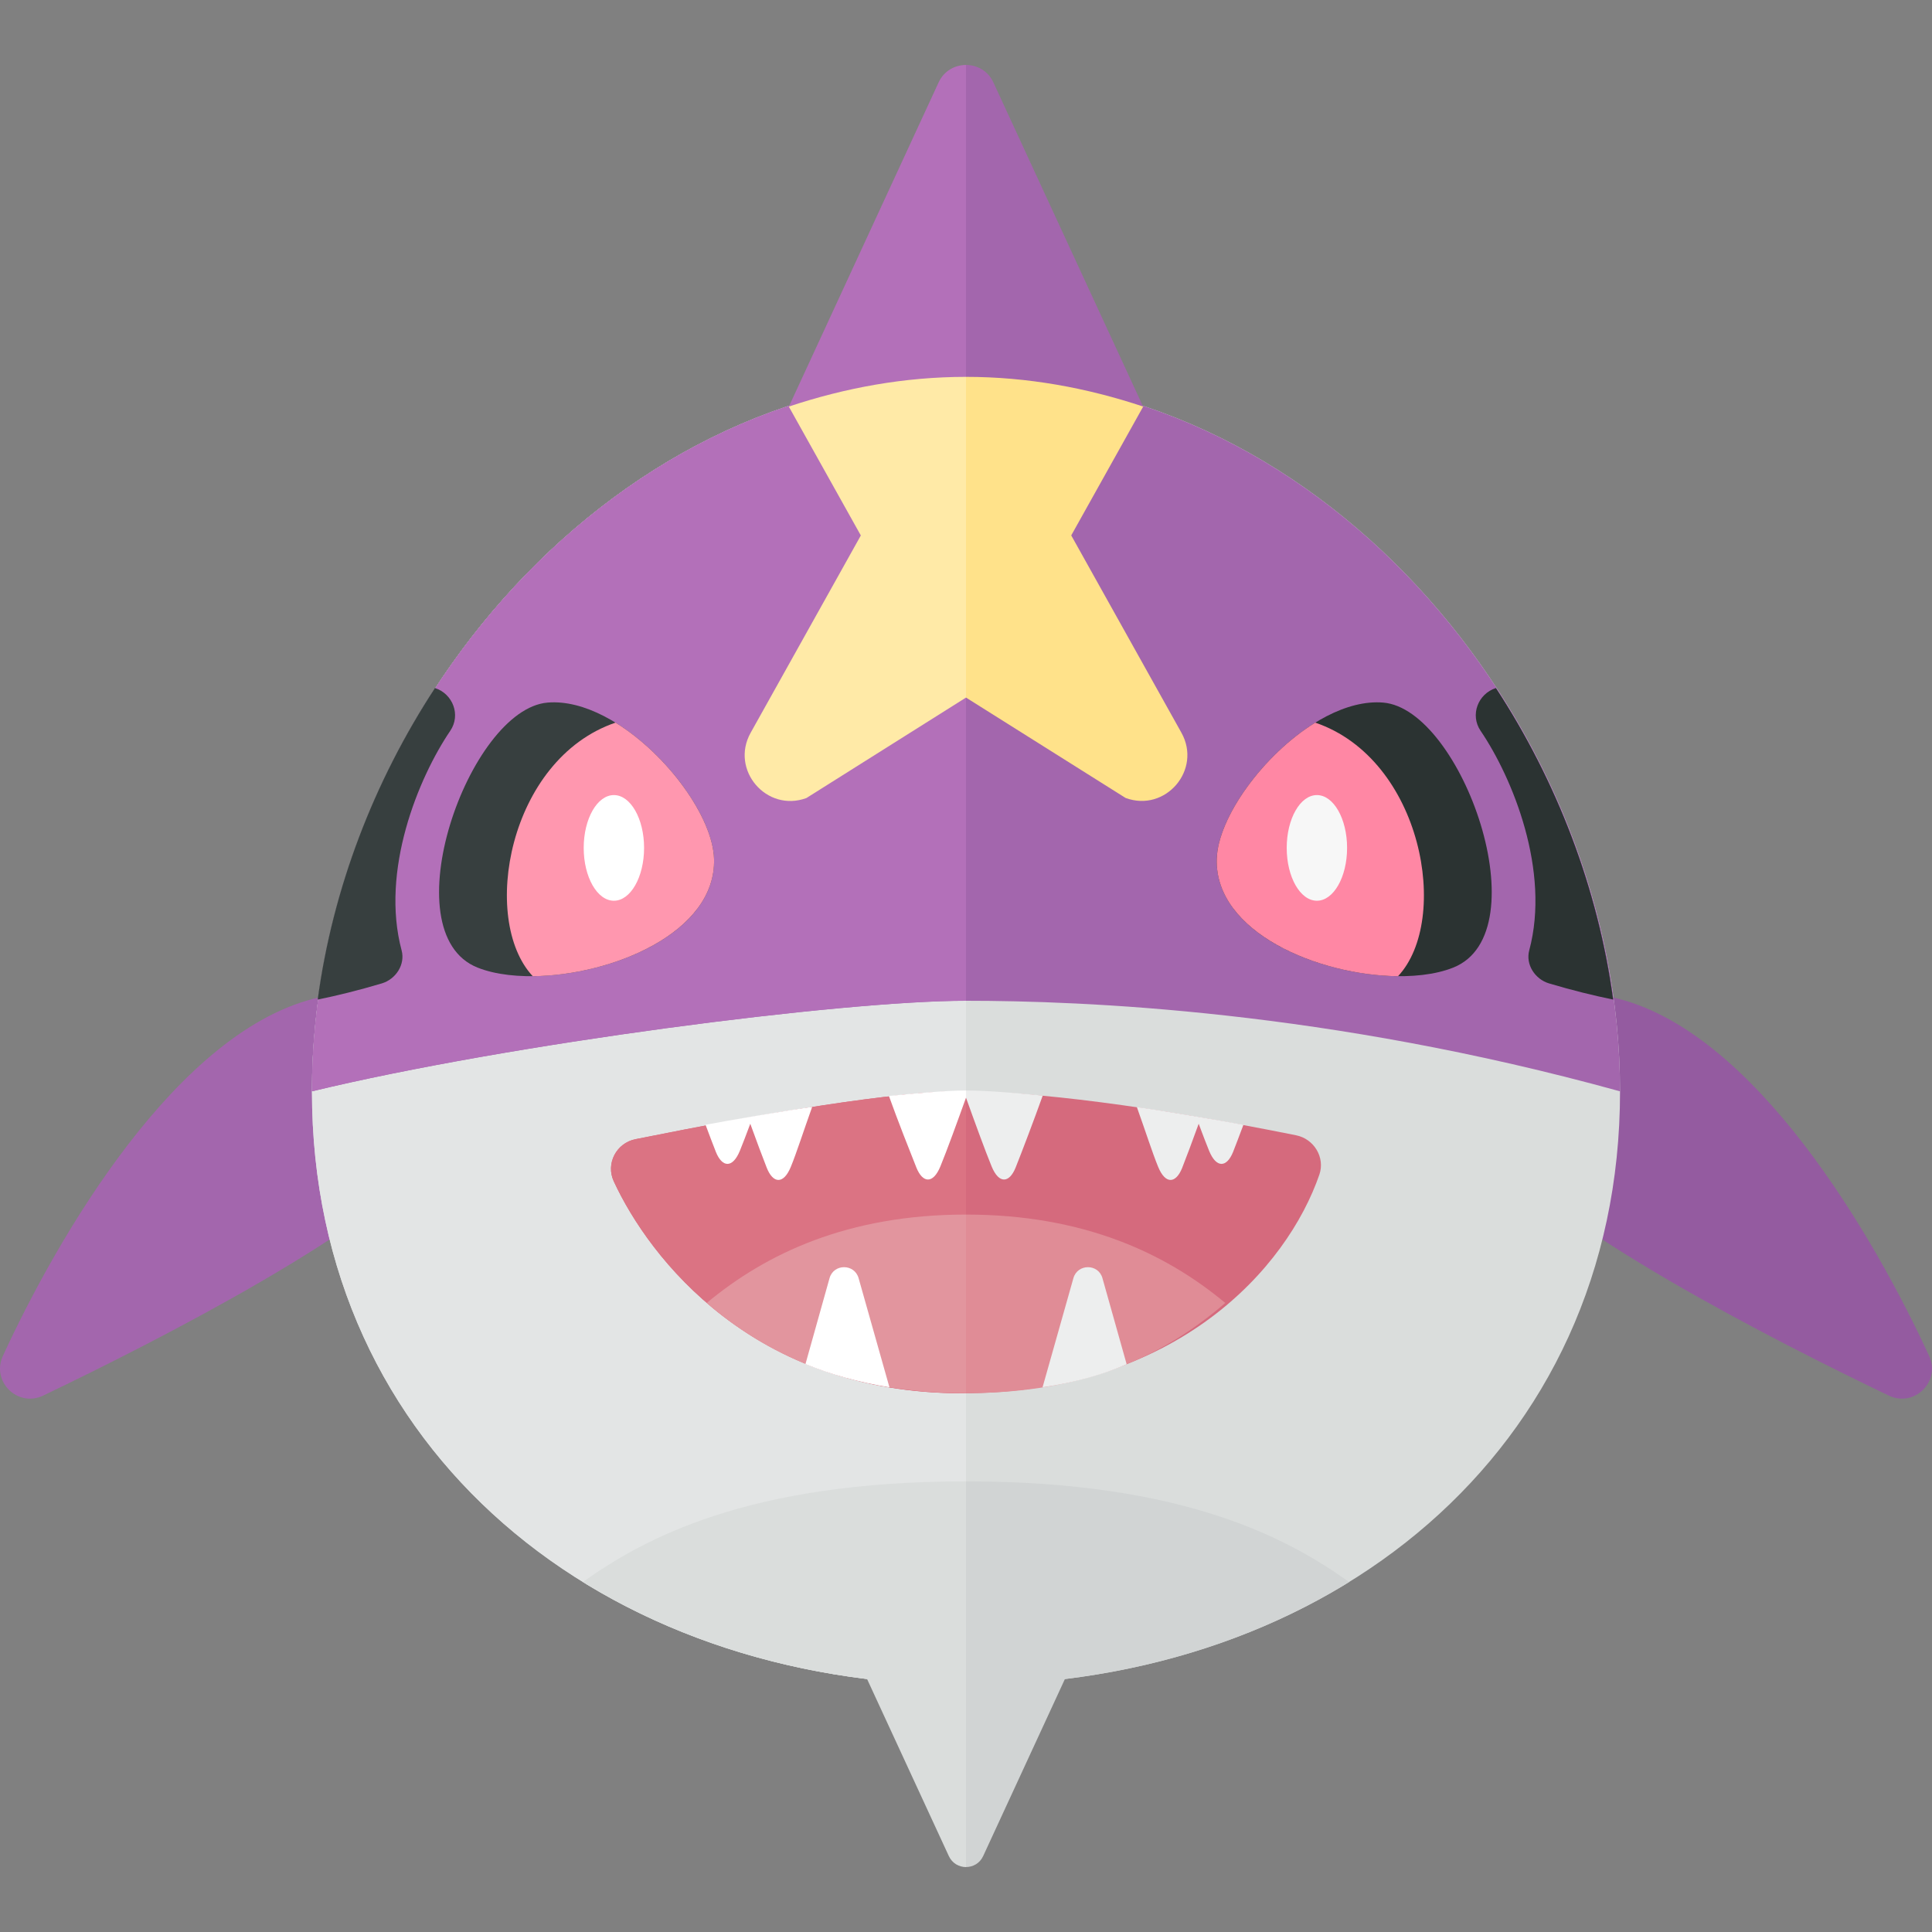 <?xml version="1.0" encoding="utf-8"?>
<!-- Generator: Adobe Illustrator 23.0.6, SVG Export Plug-In . SVG Version: 6.00 Build 0)  -->
<svg version="1.1" xmlns="http://www.w3.org/2000/svg" xmlns:xlink="http://www.w3.org/1999/xlink" x="0px" y="0px" width="32px"
	 height="32px" viewBox="0 0 32 32" enable-background="new 0 0 32 32" xml:space="preserve">
<rect x="0" y="0" width="32" height="32" fill="#808080" stroke="none"/>
<g id="labels">
	<g>
	</g>
</g>
<g id="icons">
	<g>
		<path fill="#945BA0" d="M24.674,18.99c1.02,1.332,4.693,3.206,6.61,4.125c0.422,0.202,0.864-0.232,0.668-0.657
			c-0.881-1.917-2.886-5.424-5.249-5.94C23.451,15.805,23.014,16.821,24.674,18.99z"/>
		<path fill="#A366AD" d="M7.326,18.99c-1.02,1.332-4.693,3.206-6.61,4.125c-0.422,0.202-0.864-0.232-0.668-0.657
			c0.881-1.917,2.886-5.424,5.249-5.94C8.549,15.805,8.986,16.821,7.326,18.99z"/>
		<path fill="#DADDDC" d="M26.833,18.076c0-5.983-4.85-11.833-10.833-11.833S5.167,12.092,5.167,18.076s4.85,9.833,10.833,9.833
			S26.833,24.059,26.833,18.076z"/>
		<path fill="#E3E5E5" d="M16,6.242c-5.983,0-10.833,5.85-10.833,11.833s4.85,9.833,10.833,9.833V6.242z"/>
		<path fill="#DADDDC" d="M16,24.536c-3.633,0-5.351,0.96-6.346,1.667c1.783,1.102,3.976,1.706,6.346,1.706V24.536z"/>
		<path fill="#D1D4D4" d="M16,24.536c3.633,0,5.351,0.96,6.346,1.667c-1.783,1.102-3.976,1.706-6.346,1.706V24.536z"/>
		<path fill="#A366AD" d="M26.833,18.076c0-5.983-4.85-11.833-10.833-11.833S5.167,12.092,5.167,18.076
			c3.262-0.787,8.771-1.5,10.833-1.5C17.937,16.576,21.978,16.733,26.833,18.076z"/>
		<path fill="#B370B9" d="M16,6.242v10.333c-2.063,0-7.572,0.713-10.833,1.5C5.167,12.092,10.017,6.242,16,6.242z"/>
		<g>
			<path fill="#B370B9" d="M15.546,1.366L12,9.043h4V1.076C15.818,1.076,15.635,1.172,15.546,1.366z"/>
			<path fill="#A366AD" d="M16.454,1.366c-0.089-0.194-0.272-0.29-0.454-0.29v7.968h4L16.454,1.366z"/>
		</g>
		<g>
			<path fill="#DADDDC" d="M15.716,30.743L13.5,25.945H16v4.98C15.886,30.924,15.772,30.864,15.716,30.743z"/>
			<path fill="#D1D4D4" d="M16.284,30.743c-0.056,0.121-0.17,0.181-0.284,0.181v-4.98h2.5L16.284,30.743z"/>
		</g>
		<path fill="#D56A7D" d="M15.934,18.076c-1.105,0-3.2,0.348-5.409,0.793c-0.317,0.064-0.495,0.404-0.359,0.698
			c0.589,1.274,2.314,3.51,5.768,3.51c3.559,0,5.387-2.079,5.919-3.622c0.098-0.285-0.09-0.592-0.385-0.651
			C19.045,18.316,17.105,18.076,15.934,18.076z"/>
		<path fill="#DB7383" d="M16,18.077v4.994c-0.023,0-0.042,0.005-0.066,0.005c-3.454,0-5.179-2.236-5.768-3.51
			c-0.136-0.293,0.042-0.634,0.359-0.698c2.208-0.444,4.304-0.793,5.409-0.793C15.954,18.076,15.979,18.077,16,18.077z"/>
		<path fill="#EDEEEE" d="M18.83,18.337c0.132,0.367,0.259,0.763,0.353,0.991c0.121,0.293,0.293,0.276,0.397,0.017
			c0.068-0.171,0.171-0.449,0.274-0.732c0.065,0.174,0.127,0.337,0.173,0.449c0.121,0.293,0.293,0.276,0.397,0.017
			c0.045-0.113,0.105-0.273,0.171-0.449C20.288,18.57,19.124,18.373,18.83,18.337z"/>
		<path fill="#FFFFFF" d="M13.452,18.334c-0.132,0.367-0.26,0.766-0.354,0.994c-0.121,0.293-0.293,0.276-0.397,0.017
			c-0.068-0.171-0.171-0.449-0.274-0.732c-0.065,0.174-0.127,0.337-0.173,0.449c-0.121,0.293-0.293,0.276-0.397,0.017
			c-0.045-0.113-0.105-0.273-0.171-0.449C11.994,18.57,13.158,18.37,13.452,18.334z"/>
		<path fill="#EDEEEE" d="M16,18.062v0.119c0.142,0.396,0.319,0.883,0.425,1.14c0.121,0.293,0.293,0.276,0.397,0.017
			c0.107-0.268,0.303-0.784,0.449-1.192C16.788,18.099,16.355,18.064,16,18.062z"/>
		<path fill="#FFFFFF" d="M16,18.062v0.119c-0.142,0.396-0.319,0.883-0.425,1.14c-0.121,0.293-0.293,0.276-0.397,0.017
			c-0.107-0.268-0.309-0.778-0.455-1.186C15.206,18.105,15.645,18.064,16,18.062z"/>
		<path fill="#E2959E" d="M16,20.117c-1.953,0-3.312,0.645-4.294,1.464c0.952,0.823,2.288,1.494,4.294,1.494V20.117z"/>
		<path fill="#FFFFFF" d="M13.74,21.17l-0.399,1.423c0.422,0.175,0.877,0.299,1.391,0.385l-0.511-1.808
			C14.152,20.928,13.808,20.928,13.74,21.17z"/>
		<path fill="#E08C96" d="M16,20.117c1.953,0,3.312,0.645,4.294,1.464c-0.952,0.823-2.238,1.494-4.294,1.494V20.117z"/>
		<path fill="#EDEEEE" d="M18.26,21.17l0.401,1.426c-0.392,0.173-0.861,0.304-1.393,0.382l0.511-1.808
			C17.848,20.928,18.192,20.928,18.26,21.17z"/>
		<path fill="#2B3332" d="M20.153,14.228c0.027-0.984,1.555-2.691,2.757-2.591c1.306,0.109,2.612,3.809,1.161,4.389
			C22.885,16.5,20.111,15.769,20.153,14.228z"/>
		<path fill="#FF87A4" d="M20.153,14.228c0.019-0.688,0.771-1.728,1.632-2.259c1.777,0.606,2.246,3.263,1.371,4.2
			C21.846,16.158,20.12,15.446,20.153,14.228z"/>
		<path fill="#2B3332" d="M24.777,11.396c-0.298,0.096-0.431,0.447-0.254,0.708c0.532,0.784,1.159,2.32,0.806,3.637
			c-0.063,0.234,0.095,0.477,0.327,0.547c0.393,0.117,0.749,0.204,1.063,0.268C26.47,14.717,25.788,12.943,24.777,11.396z"/>
		<ellipse fill="#F7F7F7" cx="21.812" cy="14.044" rx="0.5" ry="0.875"/>
		<path fill="#373F3F" d="M11.827,14.228c-0.027-0.984-1.555-2.691-2.757-2.591c-1.306,0.109-2.612,3.809-1.161,4.389
			C9.095,16.5,11.87,15.769,11.827,14.228z"/>
		<path fill="#FF97AF" d="M11.827,14.228c-0.019-0.688-0.771-1.728-1.632-2.259c-1.777,0.606-2.246,3.263-1.371,4.2
			C10.134,16.158,11.861,15.446,11.827,14.228z"/>
		<path fill="#373F3F" d="M7.204,11.396c0.298,0.096,0.431,0.447,0.254,0.708c-0.532,0.784-1.159,2.32-0.806,3.637
			c0.063,0.234-0.095,0.477-0.327,0.547c-0.393,0.117-0.749,0.204-1.063,0.268C5.51,14.717,6.192,12.943,7.204,11.396z"/>
		<ellipse fill="#FFFFFF" cx="10.168" cy="14.044" rx="0.5" ry="0.875"/>
		<path fill="#FFEAA7" d="M14.258,8.869l-1.825,3.268c-0.343,0.614,0.263,1.324,0.924,1.081L16,11.554V6.242
			c-1.018,0-2,0.181-2.935,0.492L14.258,8.869z"/>
		<path fill="#FFE28A" d="M18.644,13.217c0.66,0.243,1.267-0.466,0.924-1.081l-1.825-3.268l1.192-2.134
			C18,6.423,17.018,6.242,16,6.242v5.312L18.644,13.217z"/>
	</g>
</g>
</svg>
